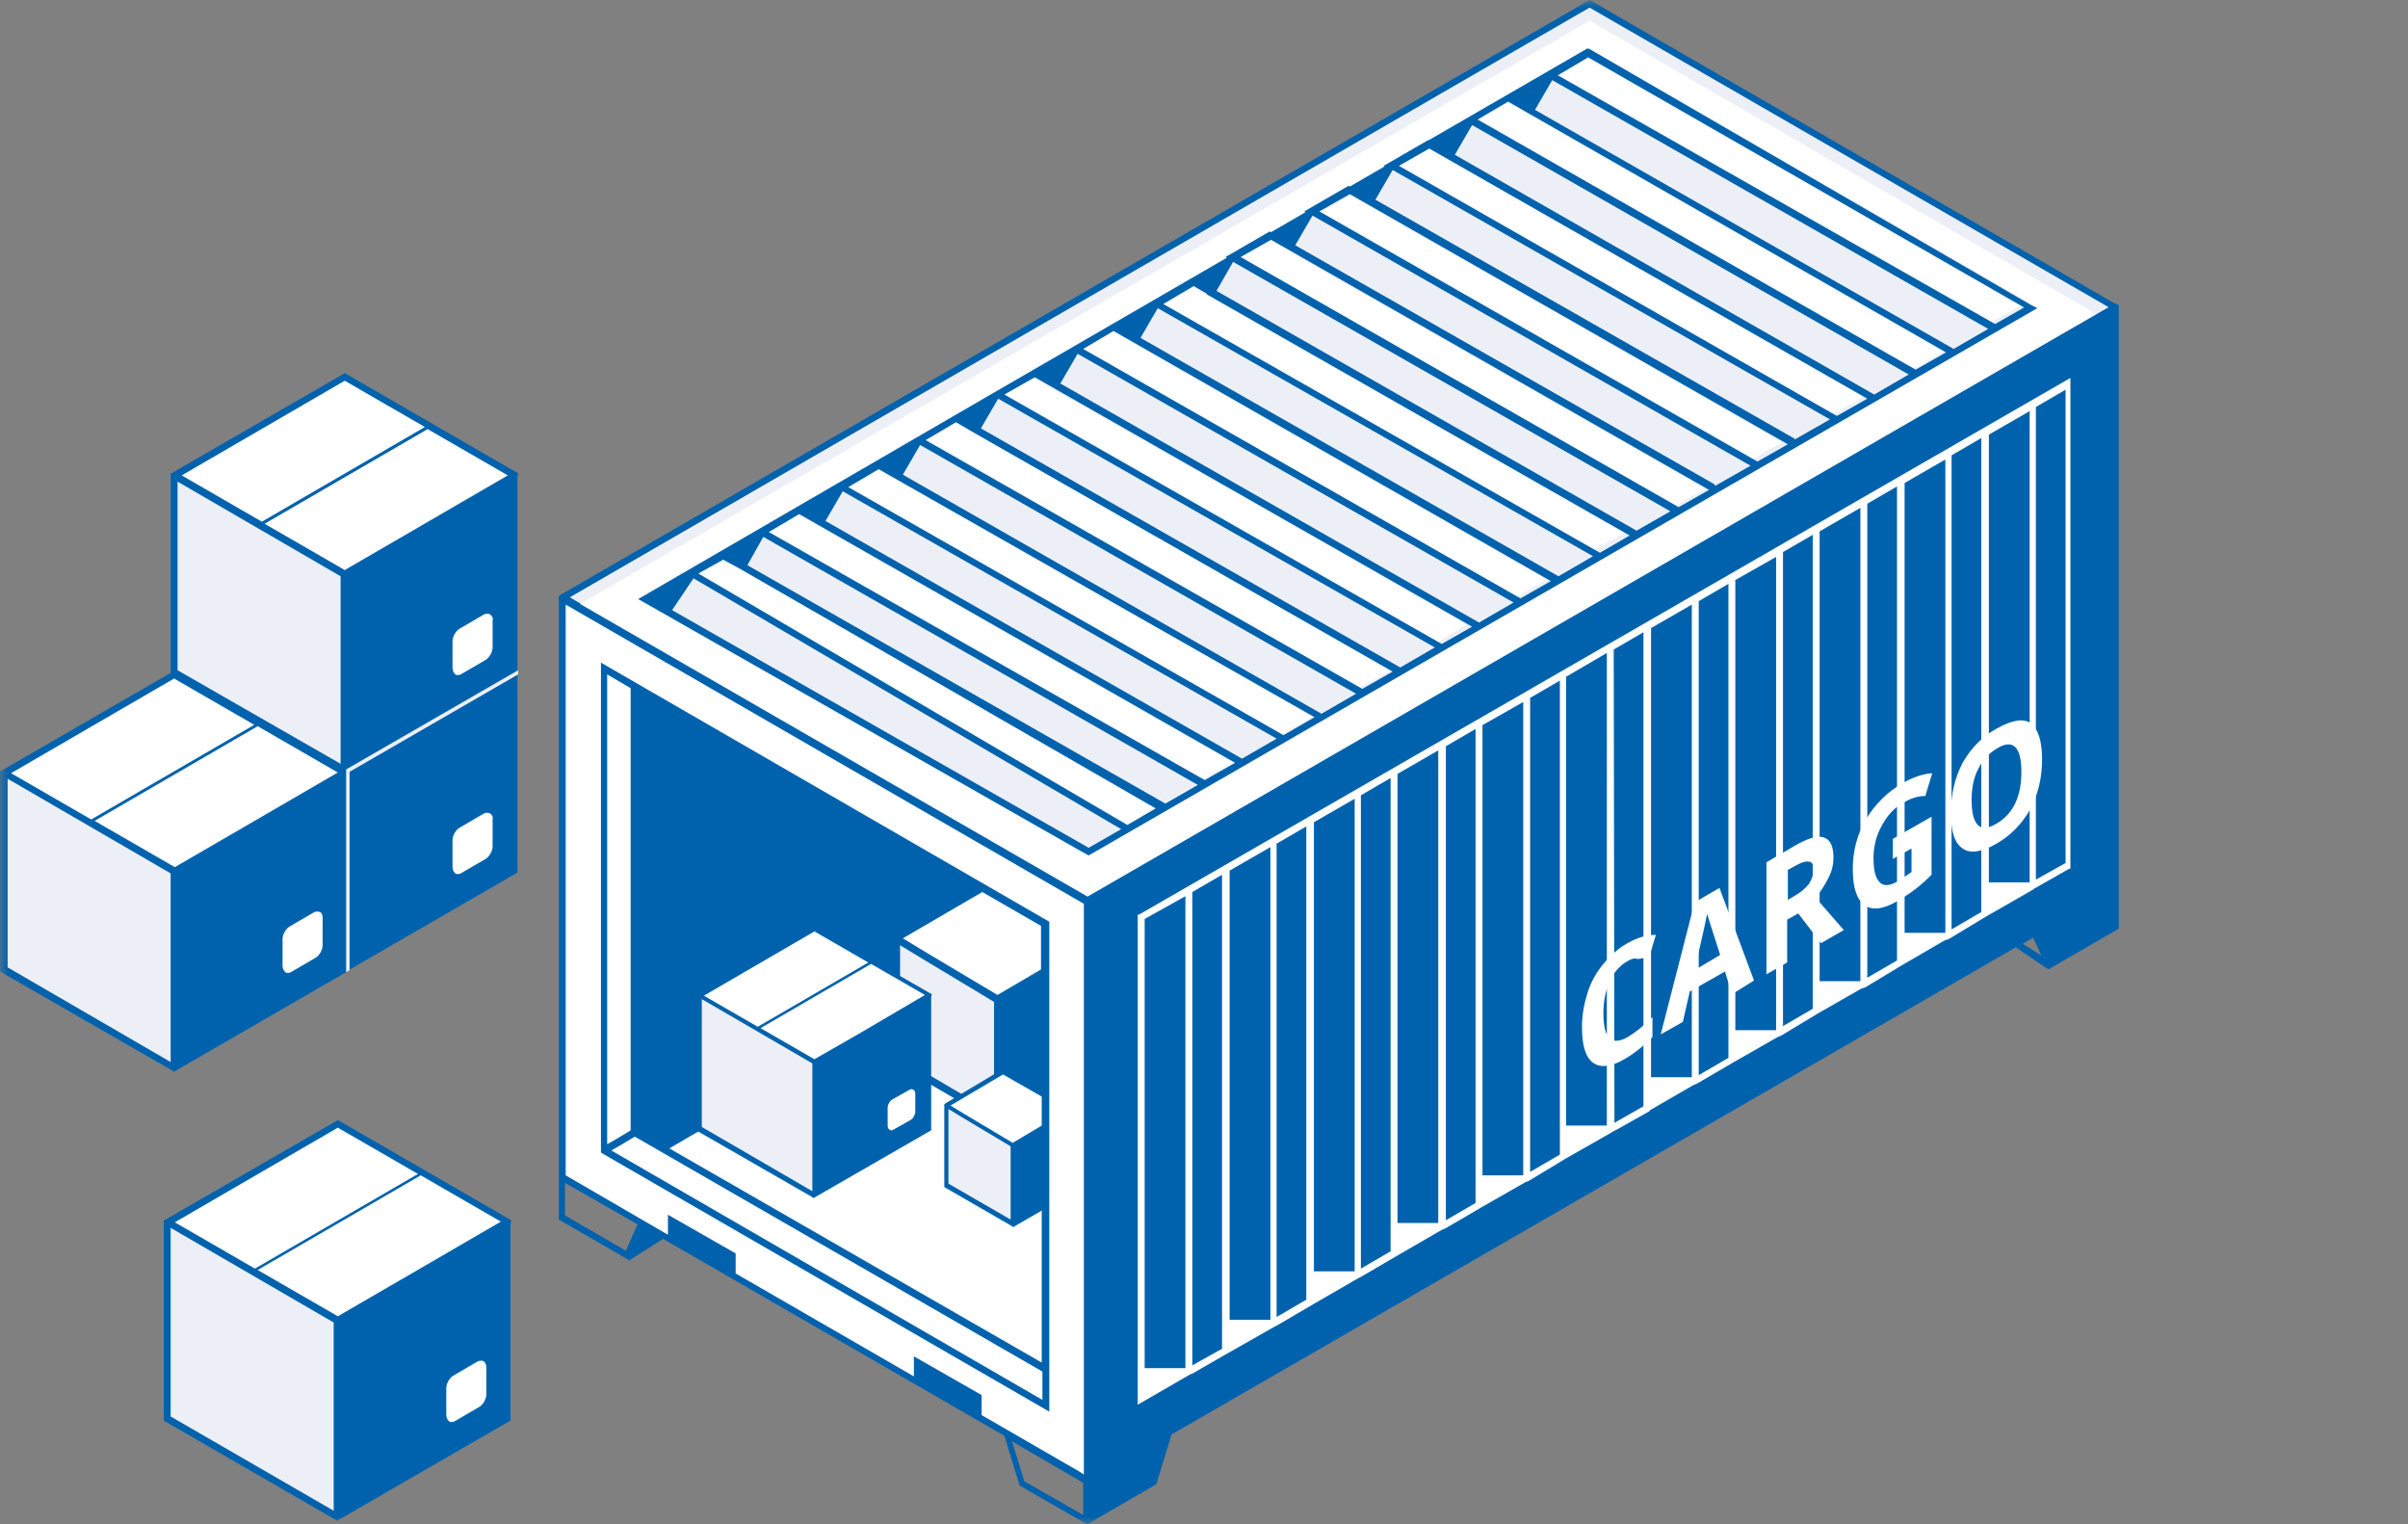 <svg width="158" height="100" viewBox="0 0 158 100" fill="none" xmlns="http://www.w3.org/2000/svg">
<rect x="0" y="0" width="158" height="100" fill="#808080" stroke="none"/>
<mask id="mask0_276_5671" style="mask-type:alpha" maskUnits="userSpaceOnUse" x="0" y="0" width="158" height="100">
<rect width="157.143" height="100" fill="#D9D9D9"/>
</mask>
<g mask="url(#mask0_276_5671)">
<path d="M33.772 44.243L22.621 37.806L11.424 44.243V57.117L22.621 63.599V50.725L33.772 44.243Z" fill="#FFBE2E"/>
<path d="M33.999 44.107L22.621 37.534L11.243 44.107H11.197V44.379V57.253L22.349 63.69L22.575 63.826L22.802 63.69L33.863 57.298L33.953 57.253V44.379L33.999 44.107ZM22.621 38.033L27.879 41.07L17.181 47.28L11.923 44.243L22.621 38.033ZM22.394 63.191L11.651 57.026V44.651L22.394 50.816V63.191ZM27.154 47.824L22.621 50.453L17.362 47.416L28.06 41.206L33.319 44.243L27.154 47.824Z" fill="#0062AD"/>
<path d="M18.178 50.725L16.093 49.547C15.866 49.411 15.639 49.411 15.458 49.501C15.231 49.637 15.141 49.909 15.141 50.227C15.141 50.771 15.458 51.405 15.911 51.677L17.997 52.856C18.133 52.947 18.268 52.947 18.359 52.947C18.45 52.947 18.54 52.901 18.631 52.856C18.858 52.72 18.948 52.448 18.948 52.131C18.948 51.587 18.586 50.952 18.178 50.725ZM18.359 52.493C18.314 52.539 18.223 52.493 18.133 52.448L16.047 51.269C15.73 51.088 15.503 50.635 15.503 50.227C15.503 50.045 15.549 49.909 15.639 49.909C15.685 49.864 15.775 49.909 15.866 49.955L16.002 50.045C16.047 50.544 16.319 51.043 16.682 51.269L18.45 52.312C18.495 52.357 18.404 52.448 18.359 52.493ZM18.45 51.949L16.818 50.997C16.546 50.861 16.365 50.499 16.274 50.136L17.951 51.088C18.178 51.224 18.404 51.587 18.45 51.949Z" fill="#16110D"/>
<path d="M32.14 53.354C32.05 53.309 31.914 53.309 31.778 53.354L30.146 54.306C29.919 54.442 29.692 54.805 29.692 55.122V56.89C29.692 57.072 29.783 57.208 29.874 57.298C29.919 57.344 29.964 57.343 30.01 57.343C30.055 57.343 30.146 57.344 30.236 57.298L31.868 56.346C32.095 56.21 32.322 55.848 32.322 55.53V53.762C32.367 53.581 32.276 53.445 32.14 53.354Z" fill="white"/>
<path d="M22.621 50.725L11.424 44.243L0.272 50.725V63.599L11.424 70.036V57.208L22.621 50.725Z" fill="white"/>
<path d="M0.272 63.645L11.424 70.082V57.253L0.272 50.771V63.645Z" fill="#ECEFF6"/>
<path d="M22.847 50.589L11.423 44.016L0.045 50.589H0V50.861V63.735L11.197 70.172L11.423 70.308L11.65 70.172L22.711 63.781L22.801 63.735V50.816L22.847 50.589ZM11.423 44.515L16.682 47.552L5.984 53.762L0.725 50.725L11.423 44.515ZM11.197 69.674L0.499 63.463V51.088L11.197 57.298V69.674ZM16.002 54.261L11.469 56.89L6.21 53.853L16.908 47.643L22.167 50.68L16.002 54.261Z" fill="#0062AD"/>
<path d="M20.988 59.837C20.897 59.791 20.761 59.791 20.625 59.837L18.993 60.789C18.767 60.925 18.54 61.287 18.54 61.605V63.373C18.54 63.554 18.631 63.69 18.721 63.781C18.767 63.826 18.812 63.826 18.857 63.826C18.903 63.826 18.993 63.826 19.084 63.781L20.716 62.829C20.943 62.693 21.169 62.33 21.169 62.013V60.245C21.169 60.063 21.124 59.882 20.988 59.837Z" fill="white"/>
<path d="M33.318 80.19L22.166 73.708L10.97 80.19V93.064L22.166 99.501V86.673L33.318 80.19Z" fill="white"/>
<path d="M10.97 93.11L22.166 99.547V86.718L10.97 80.236V93.11Z" fill="#ECEFF6"/>
<path d="M33.545 80.054L22.167 73.481L10.789 80.054H10.743V80.326V93.2L21.895 99.637L22.121 99.773L22.348 99.637L33.409 93.246L33.499 93.2V80.281L33.545 80.054ZM22.167 73.98L27.425 77.017L16.727 83.228L11.469 80.19L22.167 73.98ZM21.94 99.139L11.197 92.928V80.553L21.895 86.763V99.139H21.94ZM26.7 83.726L22.167 86.355L16.908 83.318L27.606 77.108L32.865 80.145L26.7 83.726Z" fill="#0062AD"/>
<path d="M31.731 89.302C31.64 89.256 31.504 89.256 31.368 89.302L29.736 90.254C29.51 90.39 29.283 90.752 29.283 91.07V92.838C29.283 93.019 29.374 93.155 29.465 93.246C29.51 93.291 29.555 93.291 29.601 93.291C29.646 93.291 29.736 93.291 29.827 93.246L31.459 92.293C31.686 92.157 31.912 91.795 31.912 91.478V89.71C31.912 89.528 31.822 89.347 31.731 89.302Z" fill="white"/>
<path d="M33.772 31.188L22.621 24.751L11.424 31.188V44.062L22.621 50.544V37.67L33.772 31.188Z" fill="white"/>
<path d="M11.424 44.062L22.621 50.544V37.67L11.424 31.188V44.062Z" fill="#ECEFF6"/>
<path d="M33.999 31.052L22.621 24.479L11.243 31.052H11.197V31.324V44.198L22.349 50.635L22.575 50.771L22.802 50.635L33.863 44.243L33.953 44.198V31.324L33.999 31.052ZM22.621 24.977L27.879 28.015L17.181 34.225L11.923 31.188L22.621 24.977ZM22.394 50.136L11.651 43.971V31.596L22.349 37.806V50.136H22.394ZM27.154 34.769L22.621 37.398L17.362 34.361L28.06 28.151L33.319 31.188L27.154 34.769Z" fill="#0062AD"/>
<path d="M32.14 40.299C32.05 40.254 31.914 40.254 31.778 40.299L30.146 41.251C29.919 41.387 29.692 41.75 29.692 42.067V43.835C29.692 44.016 29.783 44.152 29.874 44.243C29.919 44.288 29.964 44.288 30.01 44.288C30.055 44.288 30.146 44.288 30.236 44.243L31.868 43.291C32.095 43.155 32.322 42.792 32.322 42.475V40.707C32.367 40.526 32.276 40.39 32.14 40.299Z" fill="white"/>
<path d="M22.938 63.645L22.711 63.781V50.499L22.756 50.453L33.998 43.971V44.243L22.938 50.635V63.645Z" fill="#ECEFF6"/>
<path d="M71.343 97.144L36.892 77.244V39.257L71.343 59.157V97.144Z" fill="white"/>
<path d="M104.299 0.272L36.892 39.211L71.343 59.111L138.795 20.172L104.299 0.272Z" fill="#ECEFF6"/>
<path d="M36.892 38.939L36.665 39.12V76.79V77.335V80.009L41.289 82.683L43.51 81.278L65.903 94.198L66.901 97.461L71.162 99.909L71.615 99.864V97.507V96.963V58.975L37.345 39.166L36.892 38.939ZM41.062 82.049L37.073 79.737V77.606L38.116 78.196L41.833 80.326L41.062 82.049ZM71.117 99.411L67.218 97.189L66.402 94.56L71.071 97.28V99.411H71.117ZM71.117 96.736L70.844 96.555L64.408 92.838V91.523L59.965 88.984V90.299L48.27 83.545V82.23L43.827 79.692V81.006L37.118 77.108V39.664L71.117 59.293V96.736Z" fill="#0062AD"/>
<path d="M104.3 1.36L37.663 39.846L71.707 59.474L138.298 21.034L104.3 1.36ZM71.344 55.984L41.834 39.302L104.3 3.219L133.719 20.172L71.344 55.984Z" fill="white"/>
<path d="M138.796 19.9L71.253 58.885L71.162 58.93V96.918V97.461V99.909L71.343 100L75.876 97.371L76.874 94.107L132.268 62.149L134.399 63.599L139.022 60.925V58.25V57.706V20.036L138.796 19.9ZM133.945 62.693L132.721 61.922L133.401 61.514L133.447 61.605L133.945 62.693Z" fill="#0062AD"/>
<path d="M74.788 59.973L74.652 60.018V92.158L78.097 90.163L78.234 90.118L80.591 88.758L80.681 88.713L83.628 87.035L83.809 86.945L86.212 85.539L89.113 83.862L89.294 83.772L91.697 82.366L94.598 80.689L94.825 80.598L97.227 79.193L100.083 77.561L100.31 77.471L102.712 76.02L105.659 74.343L105.795 74.252L106.067 74.116L108.243 72.892V72.847L111.144 71.169L111.37 71.079L113.773 69.674L116.629 68.042L116.855 67.951L119.258 66.501L122.114 64.868L122.386 64.778L124.788 63.327L127.599 61.695L127.871 61.605L130.273 60.154L133.356 58.386H133.401V58.341L135.713 57.026L135.849 56.981V56.936V25.249V24.796L74.788 59.973ZM105.931 73.663L105.885 42.611L107.835 41.478V72.575L105.931 73.663ZM78.234 58.522L80.183 57.389V88.486L78.234 89.574V58.522ZM80.681 57.117L83.356 55.576V86.582H80.681V57.117ZM83.764 86.401V55.349L85.713 54.216V85.267L83.764 86.401ZM86.212 53.944L88.886 52.403V83.409H86.212V53.944ZM89.294 83.228V52.176L91.243 51.043V82.094L89.294 83.228ZM91.697 50.771L94.371 49.229V80.236H91.697V50.771ZM94.87 80.054V48.957L96.819 47.824V78.921L94.87 80.054ZM97.227 47.597L99.947 46.056V77.108H97.272V47.597H97.227ZM100.4 76.881V45.784L102.35 44.651V75.748L100.4 76.881ZM102.712 44.424L105.432 42.838V73.844H102.758V44.424H102.712ZM108.333 41.206L111.008 39.665V70.671H108.333V41.206ZM111.461 70.535V39.438L113.41 38.305V69.402L111.461 70.535ZM113.818 38.078L116.538 36.537V67.588H113.864V38.078H113.818ZM116.991 67.316V36.219L118.941 35.086V66.183L116.991 67.316ZM119.394 34.859L122.068 33.318V64.37H119.394V34.859ZM122.522 64.143V33.046L124.471 31.913V63.01L122.522 64.143ZM124.97 31.686L127.644 30.145V61.197H124.97V31.686ZM128.052 60.97V29.873L130.001 28.74V59.837L128.052 60.97ZM130.5 28.513L133.175 26.972V57.888H130.5V28.513ZM133.583 57.706V26.7L135.532 25.567V56.618L133.583 57.706ZM77.78 58.794V89.755H75.106V60.29L77.78 58.794Z" fill="white"/>
<path d="M50.265 34.814L52.259 33.681L80.908 50L78.914 51.133L50.265 34.814Z" fill="white"/>
<path d="M45.278 37.761L47.273 36.627L75.922 52.946L73.927 54.08L45.278 37.761Z" fill="white"/>
<path d="M55.523 31.868L57.517 30.689L86.121 47.008L84.126 48.187L55.523 31.868Z" fill="white"/>
<path d="M60.6 28.785L62.639 27.652L91.243 43.971L89.249 45.104L60.6 28.785Z" fill="white"/>
<path d="M65.632 25.793L67.626 24.66L96.23 40.979L94.281 42.158L65.632 25.793Z" fill="white"/>
<path d="M70.845 22.847L72.885 21.668L101.488 38.033L99.494 39.166L70.845 22.847Z" fill="white"/>
<path d="M75.967 19.764L77.961 18.631L106.61 34.95L104.616 36.083L75.967 19.764Z" fill="white"/>
<path d="M81.226 16.909L83.266 15.73L111.869 32.049L109.875 33.228L81.226 16.909Z" fill="white"/>
<path d="M86.348 13.826L88.342 12.647L116.946 29.012L114.951 30.145L86.348 13.826Z" fill="white"/>
<path d="M91.697 10.834L93.692 9.701L122.296 26.02L120.301 27.198L91.697 10.834Z" fill="white"/>
<path d="M96.909 7.887L98.949 6.709L127.553 23.028L125.558 24.207L96.909 7.887Z" fill="white"/>
<path d="M102.032 4.805L104.027 3.672L132.676 19.991L130.681 21.124L102.032 4.805Z" fill="white"/>
<path d="M71.343 59.338L71.252 59.293L36.665 39.347L36.846 38.985L104.299 0L104.389 0.045L138.977 20.036V20.308L71.343 59.338ZM37.345 39.211L71.388 58.84L138.388 20.172L104.299 0.499L37.345 39.211Z" fill="#0062AD"/>
<path d="M133.673 20.218L133.31 20.036L104.299 3.218L104.163 3.173L93.737 9.202H93.691L90.79 10.879L90.835 10.925L88.569 12.239L88.478 12.194L85.577 13.871L85.668 13.916L83.401 15.231L83.31 15.186L80.409 16.863L80.5 16.908L67.898 24.207L64.997 25.884L41.878 39.302L70.935 55.848L71.343 56.074L71.434 56.12L133.673 20.218ZM44.099 40.027L45.504 37.942L73.564 54.397L71.434 55.621L44.099 40.027ZM67.898 24.751L96.592 41.115L94.598 42.248L65.903 25.884L67.898 24.751ZM83.401 15.73L112.141 32.139L110.146 33.273L81.406 16.863L83.401 15.73ZM84.988 16.092L86.121 14.143L114.861 30.553L112.549 31.868L112.503 31.822V31.777L84.988 16.092ZM88.569 12.738L117.309 29.148L115.314 30.281L86.574 13.871L88.569 12.738ZM90.246 13.101L91.379 11.151L120.074 27.516L117.762 28.83V28.785L90.246 13.101ZM93.782 9.746L122.522 26.156L120.527 27.289L91.787 10.879L93.782 9.746ZM127.689 23.119L125.695 24.252L96.955 7.842L98.95 6.664L127.689 23.119ZM100.717 7.208L101.851 5.258L130.455 21.577L128.188 22.892L100.717 7.208ZM102.213 4.941L104.208 3.762L132.812 20.172L130.908 21.26L102.213 4.941ZM125.241 24.569L122.975 25.884L95.459 10.154L96.592 8.205L125.241 24.569ZM101.76 38.123L99.766 39.257L71.071 22.892L73.066 21.713L101.76 38.123ZM74.834 22.167L75.967 20.218L104.525 36.491L102.259 37.806L74.834 22.167ZM76.329 19.945L78.324 18.767L79.185 19.266V19.311L106.928 35.131L104.979 36.265L76.329 19.945ZM79.82 19.084L80.908 17.18L109.602 33.545L107.381 34.814L79.82 19.084ZM99.312 39.529L97.046 40.843L69.575 25.159L70.708 23.209L99.312 39.529ZM48.542 37.307L75.831 53.037L73.972 54.125L45.822 37.625L47.454 36.718L48.542 37.307ZM49.04 37.081L50.083 35.222L78.596 51.496L76.465 52.72L49.04 37.081ZM50.446 34.905L52.44 33.726L81.044 50.045L79.049 51.178L50.446 34.905ZM54.163 34.179L55.296 32.23L83.764 48.459L81.497 49.773L54.163 34.179ZM55.658 31.958L57.653 30.78L86.257 47.053L84.217 48.232L55.658 31.958ZM59.24 31.142L60.373 29.193L88.977 45.512L86.71 46.827L59.24 31.142ZM60.736 28.876L62.73 27.697L63.727 28.286L91.379 44.062L89.385 45.195L60.736 28.876ZM64.362 28.105L65.495 26.156L94.144 42.475L91.878 43.79L64.362 28.105Z" fill="#0062AD"/>
<path d="M43.918 75.838L68.351 61.605V89.891L43.918 75.838Z" fill="white"/>
<path d="M40.11 75.975L41.606 75.023L68.352 90.435V92.294L40.11 75.975Z" fill="white"/>
<path d="M39.431 43.472V75.612L39.657 75.748L68.85 92.611V89.71V60.471L39.431 43.472ZM41.38 45.15V74.161L40.473 74.705L39.839 75.068V44.243L41.38 45.15ZM40.111 75.476L40.745 75.113L41.652 74.569L68.397 89.982V91.84L40.111 75.476ZM43.918 75.34L68.352 61.106V89.392L43.918 75.34Z" fill="#0062AD"/>
<path d="M58.832 69.538V61.605L65.45 65.594V73.391L58.832 69.538Z" fill="#ECEFF6"/>
<path d="M58.832 61.605L64.453 58.25L68.533 60.653V63.735L65.45 65.594L58.832 61.605Z" fill="white"/>
<path d="M64.453 58.024L58.832 61.378L58.605 61.514V61.786V69.719L65.224 73.572L65.45 73.708L65.677 73.572L68.76 71.804V63.917V63.373V60.517L64.453 58.024ZM64.453 58.522L68.306 60.743V63.599L65.45 65.276L60.509 62.33L59.24 61.559L64.453 58.522ZM59.059 69.402V62.013L60.328 62.783L65.224 65.73V73.028L59.059 69.402Z" fill="#0062AD"/>
<path d="M62.096 77.743V72.484L66.448 75.113V80.281L62.096 77.743Z" fill="#ECEFF6"/>
<path d="M62.096 72.484L65.813 70.308L68.487 71.85V73.935L66.448 75.113L62.096 72.484Z" fill="white"/>
<path d="M65.813 70.127L62.096 72.348L61.96 72.439V72.62V77.878L66.357 80.417L66.493 80.508L66.629 80.417L68.669 79.238V74.025V73.663V71.759L65.813 70.127ZM65.813 70.49L68.352 71.94V73.844L66.448 74.977L63.184 73.028L62.368 72.529L65.813 70.49ZM62.232 77.652V72.756L63.048 73.255L66.312 75.204V80.009L62.232 77.652Z" fill="#0062AD"/>
<path d="M61.008 65.322L53.437 60.925L45.867 65.322V74.025L53.437 78.422V69.674L61.008 65.322Z" fill="white"/>
<path d="M45.867 74.025L53.437 78.377V69.674L45.867 65.277V74.025Z" fill="#ECEFF6"/>
<path d="M61.144 65.231L53.438 60.789L45.732 65.231H45.687V65.412V74.161L53.257 78.513L53.393 78.604L53.529 78.513L61.008 74.207L61.099 74.161V65.412L61.144 65.231ZM53.438 61.106L56.974 63.146L49.721 67.362L46.185 65.322L53.438 61.106ZM53.302 78.15L46.049 73.935V65.548L53.302 69.764V78.15ZM56.521 67.724L53.438 69.492L49.902 67.452L57.155 63.237L60.691 65.276L56.521 67.724Z" fill="#0062AD"/>
<path d="M59.92 71.487C59.83 71.442 59.784 71.442 59.694 71.487L58.56 72.121C58.379 72.212 58.243 72.484 58.243 72.665V73.844C58.243 73.98 58.288 74.071 58.379 74.116C58.425 74.116 58.425 74.161 58.47 74.161C58.515 74.161 58.56 74.161 58.606 74.116L59.739 73.481C59.92 73.391 60.056 73.119 60.056 72.938V71.759C60.056 71.623 60.011 71.532 59.92 71.487Z" fill="white"/>
<path d="M106.793 63.055C106.294 63.327 105.886 63.781 105.614 64.415C105.342 65.005 105.206 65.73 105.206 66.501C105.206 68.132 105.75 68.631 106.793 68.042C107.246 67.77 107.79 67.362 108.425 66.727V68.042C107.881 68.586 107.337 69.039 106.657 69.447C105.75 69.991 105.025 70.082 104.526 69.719C104.027 69.356 103.801 68.586 103.801 67.362C103.801 66.591 103.937 65.866 104.163 65.141C104.39 64.415 104.753 63.781 105.206 63.237C105.659 62.693 106.203 62.194 106.793 61.877C107.427 61.514 108.017 61.333 108.651 61.333L108.198 62.829C107.971 62.829 107.699 62.874 107.473 62.919C107.246 62.829 107.019 62.919 106.793 63.055Z" fill="white"/>
<path d="M113.638 65.231L113.185 63.735L110.873 65.05L110.419 67.044L108.969 67.86L111.19 59.202L112.822 58.25L115.088 64.325L113.638 65.231ZM112.867 62.647C112.459 61.333 112.187 60.562 112.142 60.381C112.097 60.2 112.051 60.063 112.006 59.973C111.915 60.471 111.643 61.695 111.19 63.645L112.867 62.647Z" fill="white"/>
<path d="M117.264 60.335V63.146L115.904 63.917V56.573L117.763 55.485C118.624 54.986 119.259 54.805 119.667 54.941C120.075 55.077 120.301 55.485 120.301 56.256C120.301 56.709 120.211 57.117 119.984 57.57C119.757 58.023 119.485 58.477 119.123 58.885C120.075 59.973 120.709 60.698 120.981 61.015L119.485 61.877L117.99 59.928L117.264 60.335ZM117.264 59.066L117.718 58.794C118.126 58.568 118.443 58.295 118.669 58.023C118.851 57.752 118.987 57.434 118.987 57.072C118.987 56.709 118.896 56.528 118.669 56.528C118.443 56.482 118.126 56.618 117.718 56.845L117.31 57.072V59.066H117.264Z" fill="white"/>
<path d="M124.199 55.032L126.738 53.581V57.389C126.33 57.797 125.967 58.114 125.605 58.386C125.242 58.658 124.879 58.885 124.517 59.111C123.565 59.655 122.84 59.746 122.341 59.383C121.842 59.021 121.57 58.25 121.57 57.026C121.57 55.848 121.842 54.76 122.432 53.762C123.021 52.765 123.837 51.949 124.879 51.36C125.514 50.997 126.149 50.771 126.783 50.725L126.33 52.221C125.877 52.221 125.378 52.357 124.879 52.675C124.29 52.992 123.837 53.49 123.474 54.17C123.112 54.805 122.93 55.53 122.93 56.301C122.93 57.117 123.066 57.615 123.338 57.888C123.61 58.16 124.018 58.114 124.562 57.797C124.834 57.615 125.106 57.434 125.423 57.208V55.666L124.199 56.346V55.032Z" fill="white"/>
<path d="M133.991 49.819C133.991 51.043 133.72 52.13 133.221 53.083C132.677 54.034 131.952 54.805 131 55.349C130.048 55.893 129.277 56.029 128.778 55.666C128.234 55.304 128.008 54.533 128.008 53.309C128.008 52.085 128.28 50.997 128.778 50.045C129.322 49.093 130.048 48.323 131.045 47.779C132.042 47.235 132.768 47.099 133.266 47.461C133.72 47.824 133.991 48.595 133.991 49.819ZM129.368 52.493C129.368 53.309 129.504 53.853 129.776 54.125C130.048 54.397 130.456 54.352 131 54.034C132.088 53.4 132.632 52.267 132.632 50.635C132.632 49.003 132.088 48.459 131.045 49.093C130.501 49.411 130.093 49.864 129.821 50.408C129.504 50.997 129.368 51.677 129.368 52.493Z" fill="white"/>
</g>
</svg>
